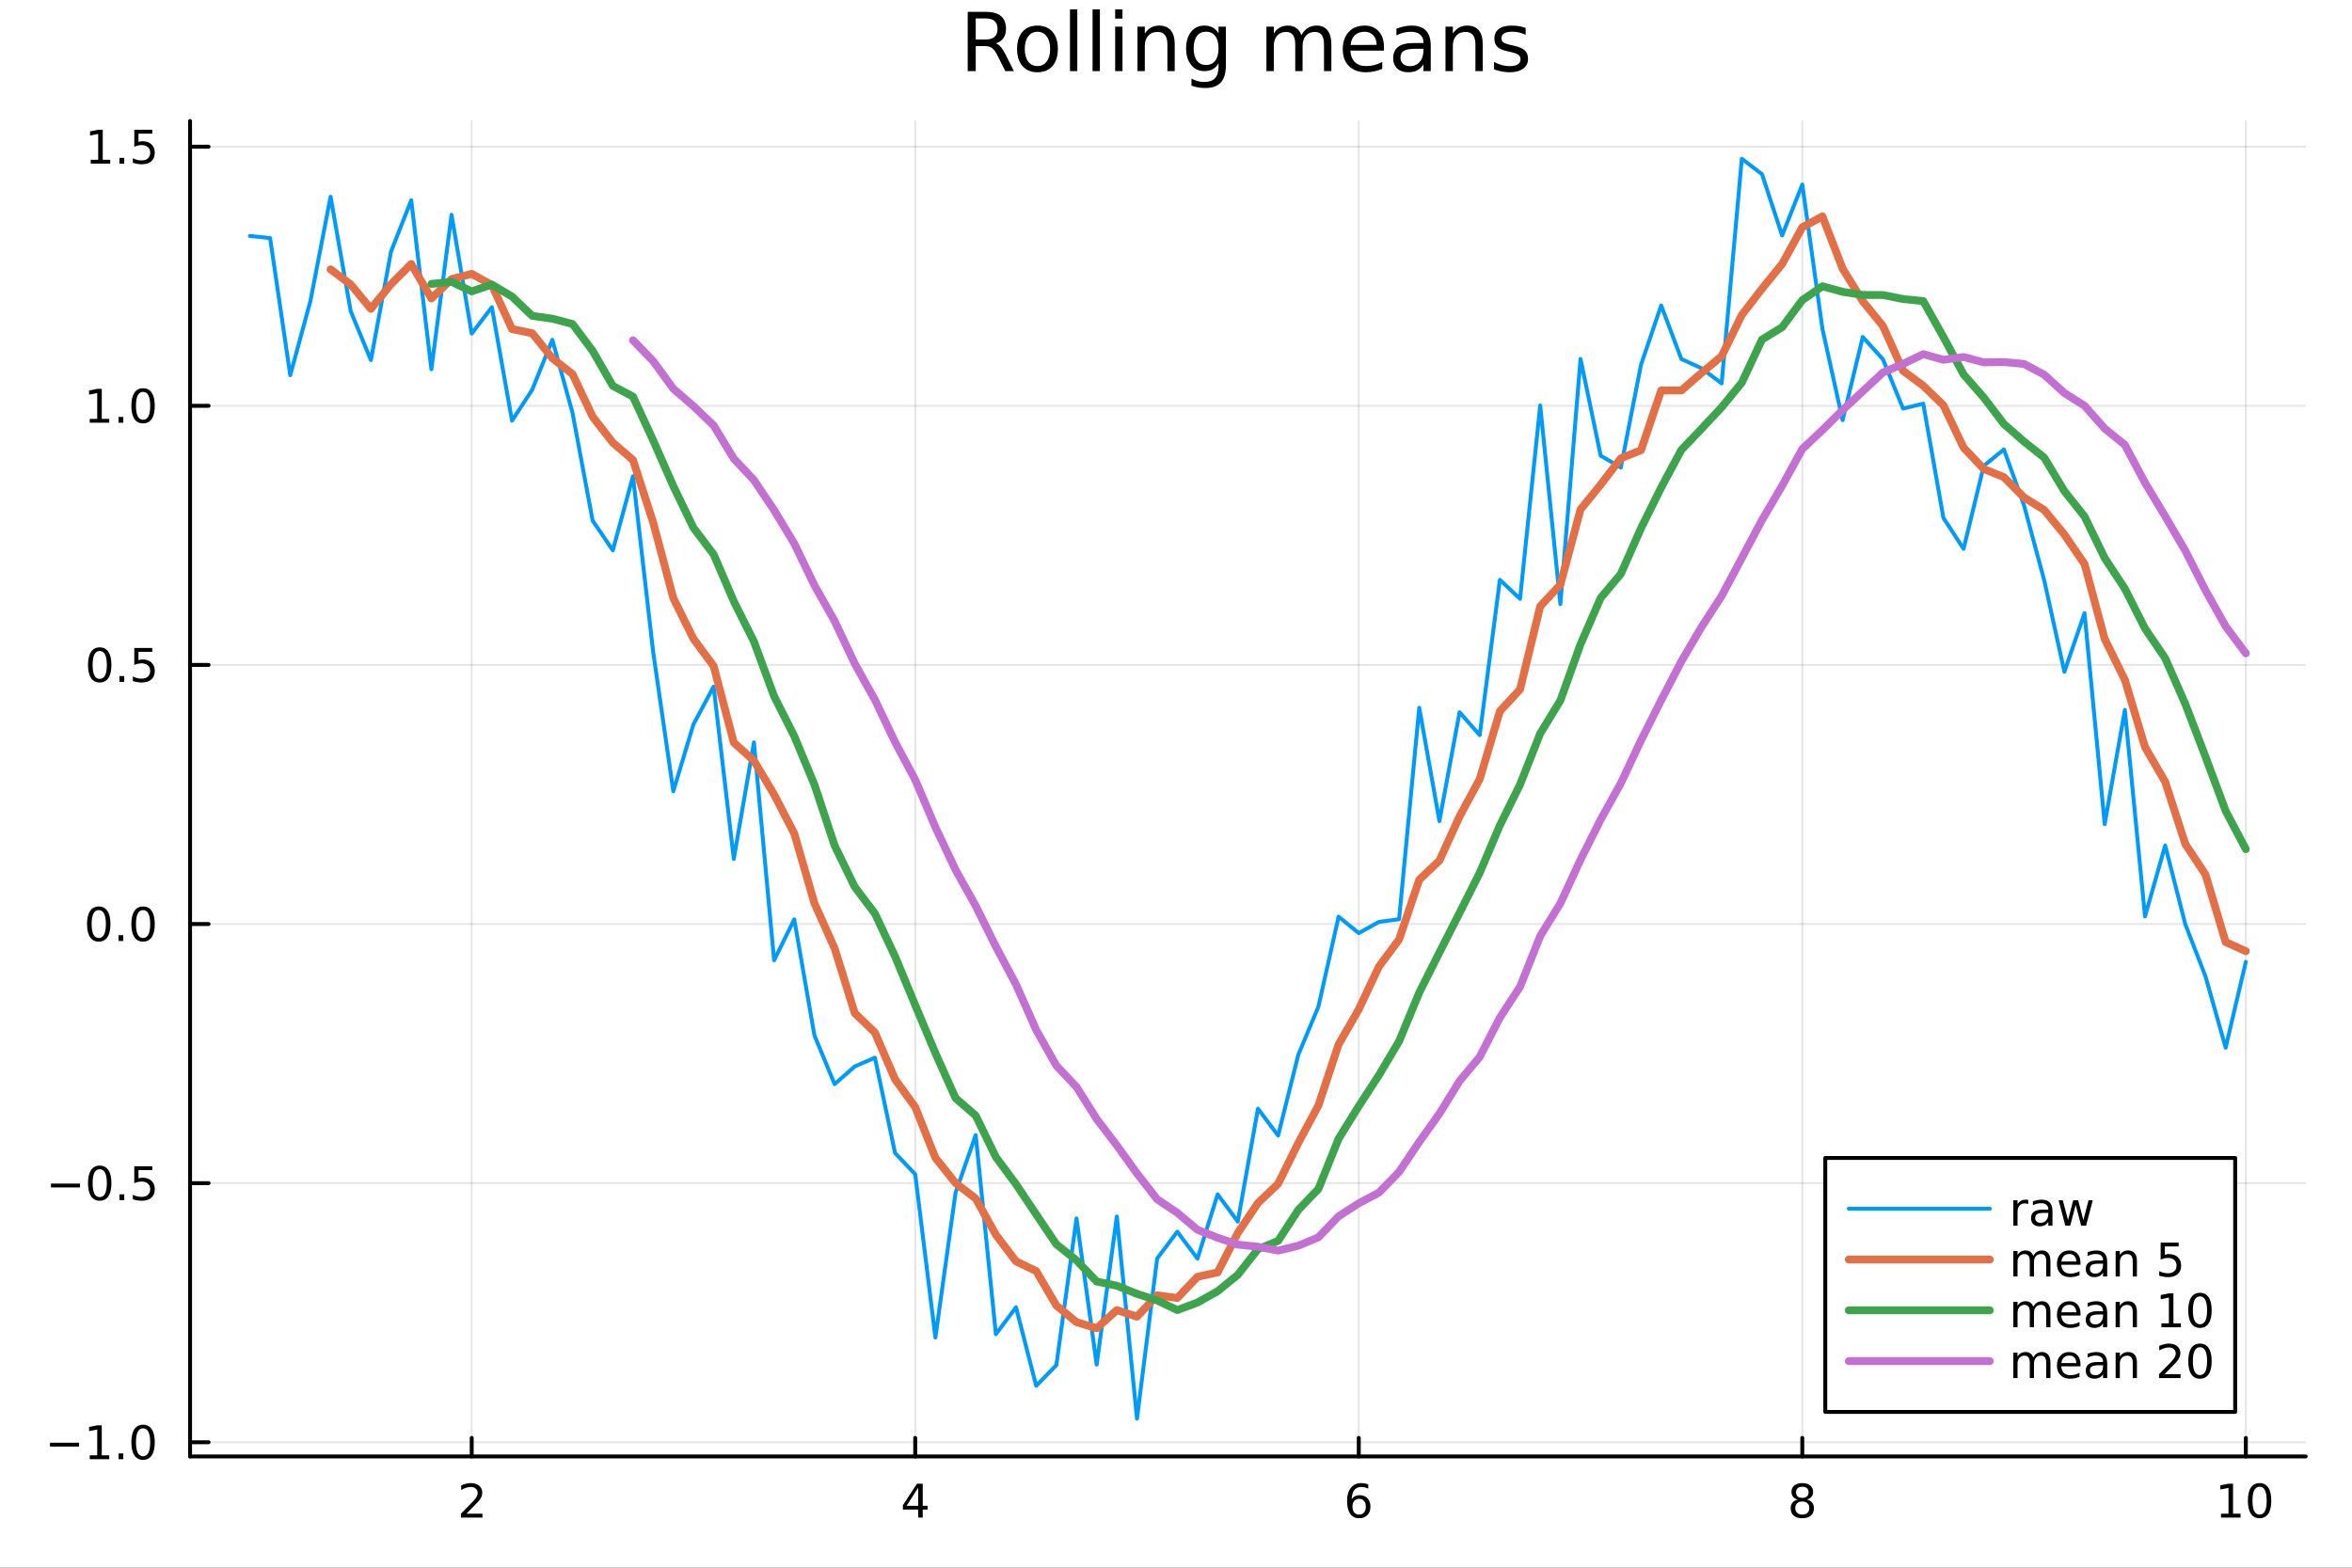 <?xml version="1.0" encoding="utf-8"?>
<svg xmlns="http://www.w3.org/2000/svg" xmlns:xlink="http://www.w3.org/1999/xlink" width="600" height="400" viewBox="0 0 2400 1600">
<rect x="0" y="0" width="2400" height="1600" fill="#333333" stroke="none"/>
<defs>
  <clipPath id="clip870">
    <rect x="0" y="0" width="2400" height="1600"/>
  </clipPath>
</defs>
<path clip-path="url(#clip870)" d="M0 1600 L2400 1600 L2400 0 L0 0  Z" fill="#ffffff" fill-rule="evenodd" fill-opacity="1"/>
<defs>
  <clipPath id="clip871">
    <rect x="480" y="0" width="1681" height="1600"/>
  </clipPath>
</defs>
<path clip-path="url(#clip870)" d="M193.936 1486.45 L2352.76 1486.45 L2352.76 123.472 L193.936 123.472  Z" fill="#ffffff" fill-rule="evenodd" fill-opacity="1"/>
<defs>
  <clipPath id="clip872">
    <rect x="193" y="123" width="2160" height="1364"/>
  </clipPath>
</defs>
<polyline clip-path="url(#clip872)" style="stroke:#000000; stroke-linecap:round; stroke-linejoin:round; stroke-width:2; stroke-opacity:0.1; fill:none" points="481.326,1486.45 481.326,123.472 "/>
<polyline clip-path="url(#clip872)" style="stroke:#000000; stroke-linecap:round; stroke-linejoin:round; stroke-width:2; stroke-opacity:0.1; fill:none" points="933.909,1486.45 933.909,123.472 "/>
<polyline clip-path="url(#clip872)" style="stroke:#000000; stroke-linecap:round; stroke-linejoin:round; stroke-width:2; stroke-opacity:0.1; fill:none" points="1386.49,1486.45 1386.49,123.472 "/>
<polyline clip-path="url(#clip872)" style="stroke:#000000; stroke-linecap:round; stroke-linejoin:round; stroke-width:2; stroke-opacity:0.1; fill:none" points="1839.07,1486.45 1839.07,123.472 "/>
<polyline clip-path="url(#clip872)" style="stroke:#000000; stroke-linecap:round; stroke-linejoin:round; stroke-width:2; stroke-opacity:0.1; fill:none" points="2291.66,1486.45 2291.66,123.472 "/>
<polyline clip-path="url(#clip870)" style="stroke:#000000; stroke-linecap:round; stroke-linejoin:round; stroke-width:4; stroke-opacity:1; fill:none" points="193.936,1486.45 2352.76,1486.45 "/>
<polyline clip-path="url(#clip870)" style="stroke:#000000; stroke-linecap:round; stroke-linejoin:round; stroke-width:4; stroke-opacity:1; fill:none" points="481.326,1486.45 481.326,1467.55 "/>
<polyline clip-path="url(#clip870)" style="stroke:#000000; stroke-linecap:round; stroke-linejoin:round; stroke-width:4; stroke-opacity:1; fill:none" points="933.909,1486.45 933.909,1467.55 "/>
<polyline clip-path="url(#clip870)" style="stroke:#000000; stroke-linecap:round; stroke-linejoin:round; stroke-width:4; stroke-opacity:1; fill:none" points="1386.49,1486.45 1386.49,1467.55 "/>
<polyline clip-path="url(#clip870)" style="stroke:#000000; stroke-linecap:round; stroke-linejoin:round; stroke-width:4; stroke-opacity:1; fill:none" points="1839.07,1486.45 1839.07,1467.55 "/>
<polyline clip-path="url(#clip870)" style="stroke:#000000; stroke-linecap:round; stroke-linejoin:round; stroke-width:4; stroke-opacity:1; fill:none" points="2291.66,1486.45 2291.66,1467.55 "/>
<path clip-path="url(#clip870)" d="M475.979 1544.91 L492.298 1544.91 L492.298 1548.85 L470.354 1548.85 L470.354 1544.91 Q473.016 1542.16 477.599 1537.53 Q482.206 1532.88 483.386 1531.53 Q485.632 1529.01 486.511 1527.27 Q487.414 1525.51 487.414 1523.82 Q487.414 1521.07 485.47 1519.33 Q483.548 1517.6 480.446 1517.6 Q478.247 1517.6 475.794 1518.36 Q473.363 1519.13 470.585 1520.68 L470.585 1515.95 Q473.409 1514.82 475.863 1514.24 Q478.317 1513.66 480.354 1513.66 Q485.724 1513.66 488.919 1516.35 Q492.113 1519.03 492.113 1523.52 Q492.113 1525.65 491.303 1527.57 Q490.516 1529.47 488.409 1532.07 Q487.831 1532.74 484.729 1535.95 Q481.627 1539.15 475.979 1544.91 Z" fill="#000000" fill-rule="evenodd" fill-opacity="1" /><path clip-path="url(#clip870)" d="M936.918 1518.36 L925.113 1536.81 L936.918 1536.81 L936.918 1518.36 M935.691 1514.29 L941.571 1514.29 L941.571 1536.81 L946.501 1536.81 L946.501 1540.7 L941.571 1540.7 L941.571 1548.85 L936.918 1548.85 L936.918 1540.7 L921.316 1540.7 L921.316 1536.19 L935.691 1514.29 Z" fill="#000000" fill-rule="evenodd" fill-opacity="1" /><path clip-path="url(#clip870)" d="M1386.9 1529.7 Q1383.75 1529.7 1381.9 1531.86 Q1380.07 1534.01 1380.07 1537.76 Q1380.07 1541.49 1381.9 1543.66 Q1383.75 1545.82 1386.9 1545.82 Q1390.04 1545.82 1391.87 1543.66 Q1393.73 1541.49 1393.73 1537.76 Q1393.73 1534.01 1391.87 1531.86 Q1390.04 1529.7 1386.9 1529.7 M1396.18 1515.05 L1396.18 1519.31 Q1394.42 1518.48 1392.61 1518.04 Q1390.83 1517.6 1389.07 1517.6 Q1384.44 1517.6 1381.99 1520.72 Q1379.56 1523.85 1379.21 1530.17 Q1380.58 1528.15 1382.64 1527.09 Q1384.7 1526 1387.17 1526 Q1392.38 1526 1395.39 1529.17 Q1398.42 1532.32 1398.42 1537.76 Q1398.42 1543.08 1395.28 1546.3 Q1392.13 1549.52 1386.9 1549.52 Q1380.9 1549.52 1377.73 1544.94 Q1374.56 1540.33 1374.56 1531.6 Q1374.56 1523.41 1378.45 1518.55 Q1382.34 1513.66 1388.89 1513.66 Q1390.65 1513.66 1392.43 1514.01 Q1394.23 1514.36 1396.18 1515.05 Z" fill="#000000" fill-rule="evenodd" fill-opacity="1" /><path clip-path="url(#clip870)" d="M1839.07 1532.44 Q1835.74 1532.44 1833.82 1534.22 Q1831.92 1536 1831.92 1539.13 Q1831.92 1542.25 1833.82 1544.03 Q1835.74 1545.82 1839.07 1545.82 Q1842.41 1545.82 1844.33 1544.03 Q1846.25 1542.23 1846.25 1539.13 Q1846.25 1536 1844.33 1534.22 Q1842.43 1532.44 1839.07 1532.44 M1834.4 1530.45 Q1831.39 1529.7 1829.7 1527.64 Q1828.03 1525.58 1828.03 1522.62 Q1828.03 1518.48 1830.97 1516.07 Q1833.94 1513.66 1839.07 1513.66 Q1844.24 1513.66 1847.18 1516.07 Q1850.12 1518.48 1850.12 1522.62 Q1850.12 1525.58 1848.43 1527.64 Q1846.76 1529.7 1843.77 1530.45 Q1847.15 1531.23 1849.03 1533.52 Q1850.93 1535.82 1850.93 1539.13 Q1850.93 1544.15 1847.85 1546.83 Q1844.79 1549.52 1839.07 1549.52 Q1833.36 1549.52 1830.28 1546.83 Q1827.22 1544.15 1827.22 1539.13 Q1827.22 1535.82 1829.12 1533.52 Q1831.02 1531.23 1834.4 1530.45 M1832.69 1523.06 Q1832.69 1525.75 1834.35 1527.25 Q1836.04 1528.76 1839.07 1528.76 Q1842.08 1528.76 1843.77 1527.25 Q1845.49 1525.75 1845.49 1523.06 Q1845.49 1520.38 1843.77 1518.87 Q1842.08 1517.37 1839.07 1517.37 Q1836.04 1517.37 1834.35 1518.87 Q1832.69 1520.38 1832.69 1523.06 Z" fill="#000000" fill-rule="evenodd" fill-opacity="1" /><path clip-path="url(#clip870)" d="M2266.34 1544.91 L2273.98 1544.91 L2273.98 1518.55 L2265.67 1520.21 L2265.67 1515.95 L2273.94 1514.29 L2278.61 1514.29 L2278.61 1544.91 L2286.25 1544.91 L2286.25 1548.85 L2266.34 1548.85 L2266.34 1544.91 Z" fill="#000000" fill-rule="evenodd" fill-opacity="1" /><path clip-path="url(#clip870)" d="M2305.7 1517.37 Q2302.09 1517.37 2300.26 1520.93 Q2298.45 1524.47 2298.45 1531.6 Q2298.45 1538.71 2300.26 1542.27 Q2302.09 1545.82 2305.7 1545.82 Q2309.33 1545.82 2311.14 1542.27 Q2312.96 1538.71 2312.96 1531.6 Q2312.96 1524.47 2311.14 1520.93 Q2309.33 1517.37 2305.7 1517.37 M2305.7 1513.66 Q2311.51 1513.66 2314.56 1518.27 Q2317.64 1522.85 2317.64 1531.6 Q2317.64 1540.33 2314.56 1544.94 Q2311.51 1549.52 2305.7 1549.52 Q2299.89 1549.52 2296.81 1544.94 Q2293.75 1540.33 2293.75 1531.6 Q2293.75 1522.85 2296.81 1518.27 Q2299.89 1513.66 2305.7 1513.66 Z" fill="#000000" fill-rule="evenodd" fill-opacity="1" /><polyline clip-path="url(#clip872)" style="stroke:#000000; stroke-linecap:round; stroke-linejoin:round; stroke-width:2; stroke-opacity:0.1; fill:none" points="193.936,1471.99 2352.76,1471.99 "/>
<polyline clip-path="url(#clip872)" style="stroke:#000000; stroke-linecap:round; stroke-linejoin:round; stroke-width:2; stroke-opacity:0.1; fill:none" points="193.936,1207.54 2352.76,1207.54 "/>
<polyline clip-path="url(#clip872)" style="stroke:#000000; stroke-linecap:round; stroke-linejoin:round; stroke-width:2; stroke-opacity:0.1; fill:none" points="193.936,943.081 2352.76,943.081 "/>
<polyline clip-path="url(#clip872)" style="stroke:#000000; stroke-linecap:round; stroke-linejoin:round; stroke-width:2; stroke-opacity:0.1; fill:none" points="193.936,678.624 2352.76,678.624 "/>
<polyline clip-path="url(#clip872)" style="stroke:#000000; stroke-linecap:round; stroke-linejoin:round; stroke-width:2; stroke-opacity:0.1; fill:none" points="193.936,414.167 2352.76,414.167 "/>
<polyline clip-path="url(#clip872)" style="stroke:#000000; stroke-linecap:round; stroke-linejoin:round; stroke-width:2; stroke-opacity:0.1; fill:none" points="193.936,149.71 2352.76,149.71 "/>
<polyline clip-path="url(#clip870)" style="stroke:#000000; stroke-linecap:round; stroke-linejoin:round; stroke-width:4; stroke-opacity:1; fill:none" points="193.936,1486.45 193.936,123.472 "/>
<polyline clip-path="url(#clip870)" style="stroke:#000000; stroke-linecap:round; stroke-linejoin:round; stroke-width:4; stroke-opacity:1; fill:none" points="193.936,1471.99 212.834,1471.99 "/>
<polyline clip-path="url(#clip870)" style="stroke:#000000; stroke-linecap:round; stroke-linejoin:round; stroke-width:4; stroke-opacity:1; fill:none" points="193.936,1207.54 212.834,1207.54 "/>
<polyline clip-path="url(#clip870)" style="stroke:#000000; stroke-linecap:round; stroke-linejoin:round; stroke-width:4; stroke-opacity:1; fill:none" points="193.936,943.081 212.834,943.081 "/>
<polyline clip-path="url(#clip870)" style="stroke:#000000; stroke-linecap:round; stroke-linejoin:round; stroke-width:4; stroke-opacity:1; fill:none" points="193.936,678.624 212.834,678.624 "/>
<polyline clip-path="url(#clip870)" style="stroke:#000000; stroke-linecap:round; stroke-linejoin:round; stroke-width:4; stroke-opacity:1; fill:none" points="193.936,414.167 212.834,414.167 "/>
<polyline clip-path="url(#clip870)" style="stroke:#000000; stroke-linecap:round; stroke-linejoin:round; stroke-width:4; stroke-opacity:1; fill:none" points="193.936,149.71 212.834,149.71 "/>
<path clip-path="url(#clip870)" d="M50.992 1472.45 L80.668 1472.45 L80.668 1476.38 L50.992 1476.38 L50.992 1472.45 Z" fill="#000000" fill-rule="evenodd" fill-opacity="1" /><path clip-path="url(#clip870)" d="M91.571 1485.34 L99.21 1485.34 L99.21 1458.97 L90.899 1460.64 L90.899 1456.38 L99.163 1454.71 L103.839 1454.71 L103.839 1485.34 L111.478 1485.34 L111.478 1489.27 L91.571 1489.27 L91.571 1485.34 Z" fill="#000000" fill-rule="evenodd" fill-opacity="1" /><path clip-path="url(#clip870)" d="M120.922 1483.39 L125.807 1483.39 L125.807 1489.27 L120.922 1489.27 L120.922 1483.39 Z" fill="#000000" fill-rule="evenodd" fill-opacity="1" /><path clip-path="url(#clip870)" d="M145.992 1457.79 Q142.381 1457.79 140.552 1461.36 Q138.746 1464.9 138.746 1472.03 Q138.746 1479.14 140.552 1482.7 Q142.381 1486.24 145.992 1486.24 Q149.626 1486.24 151.431 1482.7 Q153.26 1479.14 153.26 1472.03 Q153.26 1464.9 151.431 1461.36 Q149.626 1457.79 145.992 1457.79 M145.992 1454.09 Q151.802 1454.09 154.857 1458.7 Q157.936 1463.28 157.936 1472.03 Q157.936 1480.76 154.857 1485.36 Q151.802 1489.95 145.992 1489.95 Q140.181 1489.95 137.103 1485.36 Q134.047 1480.76 134.047 1472.03 Q134.047 1463.28 137.103 1458.7 Q140.181 1454.09 145.992 1454.09 Z" fill="#000000" fill-rule="evenodd" fill-opacity="1" /><path clip-path="url(#clip870)" d="M51.987 1207.99 L81.663 1207.99 L81.663 1211.92 L51.987 1211.92 L51.987 1207.99 Z" fill="#000000" fill-rule="evenodd" fill-opacity="1" /><path clip-path="url(#clip870)" d="M101.756 1193.34 Q98.145 1193.34 96.316 1196.9 Q94.51 1200.44 94.51 1207.57 Q94.51 1214.68 96.316 1218.24 Q98.145 1221.79 101.756 1221.79 Q105.39 1221.79 107.196 1218.24 Q109.024 1214.68 109.024 1207.57 Q109.024 1200.44 107.196 1196.9 Q105.39 1193.34 101.756 1193.34 M101.756 1189.63 Q107.566 1189.63 110.621 1194.24 Q113.7 1198.82 113.7 1207.57 Q113.7 1216.3 110.621 1220.91 Q107.566 1225.49 101.756 1225.49 Q95.946 1225.49 92.867 1220.91 Q89.811 1216.3 89.811 1207.57 Q89.811 1198.82 92.867 1194.24 Q95.946 1189.63 101.756 1189.63 Z" fill="#000000" fill-rule="evenodd" fill-opacity="1" /><path clip-path="url(#clip870)" d="M121.918 1218.94 L126.802 1218.94 L126.802 1224.82 L121.918 1224.82 L121.918 1218.94 Z" fill="#000000" fill-rule="evenodd" fill-opacity="1" /><path clip-path="url(#clip870)" d="M137.033 1190.26 L155.39 1190.26 L155.39 1194.19 L141.316 1194.19 L141.316 1202.66 Q142.334 1202.32 143.353 1202.16 Q144.371 1201.97 145.39 1201.97 Q151.177 1201.97 154.556 1205.14 Q157.936 1208.31 157.936 1213.73 Q157.936 1219.31 154.464 1222.41 Q150.992 1225.49 144.672 1225.49 Q142.496 1225.49 140.228 1225.12 Q137.982 1224.75 135.575 1224.01 L135.575 1219.31 Q137.658 1220.44 139.881 1221 Q142.103 1221.55 144.58 1221.55 Q148.584 1221.55 150.922 1219.45 Q153.26 1217.34 153.26 1213.73 Q153.26 1210.12 150.922 1208.01 Q148.584 1205.91 144.58 1205.91 Q142.705 1205.91 140.83 1206.32 Q138.978 1206.74 137.033 1207.62 L137.033 1190.26 Z" fill="#000000" fill-rule="evenodd" fill-opacity="1" /><path clip-path="url(#clip870)" d="M100.76 928.879 Q97.149 928.879 95.321 932.444 Q93.515 935.986 93.515 943.115 Q93.515 950.222 95.321 953.787 Q97.149 957.328 100.76 957.328 Q104.395 957.328 106.2 953.787 Q108.029 950.222 108.029 943.115 Q108.029 935.986 106.2 932.444 Q104.395 928.879 100.76 928.879 M100.76 925.176 Q106.571 925.176 109.626 929.782 Q112.705 934.365 112.705 943.115 Q112.705 951.842 109.626 956.449 Q106.571 961.032 100.76 961.032 Q94.95 961.032 91.871 956.449 Q88.816 951.842 88.816 943.115 Q88.816 934.365 91.871 929.782 Q94.95 925.176 100.76 925.176 Z" fill="#000000" fill-rule="evenodd" fill-opacity="1" /><path clip-path="url(#clip870)" d="M120.922 954.481 L125.807 954.481 L125.807 960.361 L120.922 960.361 L120.922 954.481 Z" fill="#000000" fill-rule="evenodd" fill-opacity="1" /><path clip-path="url(#clip870)" d="M145.992 928.879 Q142.381 928.879 140.552 932.444 Q138.746 935.986 138.746 943.115 Q138.746 950.222 140.552 953.787 Q142.381 957.328 145.992 957.328 Q149.626 957.328 151.431 953.787 Q153.26 950.222 153.26 943.115 Q153.26 935.986 151.431 932.444 Q149.626 928.879 145.992 928.879 M145.992 925.176 Q151.802 925.176 154.857 929.782 Q157.936 934.365 157.936 943.115 Q157.936 951.842 154.857 956.449 Q151.802 961.032 145.992 961.032 Q140.181 961.032 137.103 956.449 Q134.047 951.842 134.047 943.115 Q134.047 934.365 137.103 929.782 Q140.181 925.176 145.992 925.176 Z" fill="#000000" fill-rule="evenodd" fill-opacity="1" /><path clip-path="url(#clip870)" d="M101.756 664.422 Q98.145 664.422 96.316 667.987 Q94.51 671.529 94.51 678.658 Q94.51 685.765 96.316 689.33 Q98.145 692.871 101.756 692.871 Q105.39 692.871 107.196 689.33 Q109.024 685.765 109.024 678.658 Q109.024 671.529 107.196 667.987 Q105.39 664.422 101.756 664.422 M101.756 660.719 Q107.566 660.719 110.621 665.325 Q113.7 669.908 113.7 678.658 Q113.7 687.385 110.621 691.992 Q107.566 696.575 101.756 696.575 Q95.946 696.575 92.867 691.992 Q89.811 687.385 89.811 678.658 Q89.811 669.908 92.867 665.325 Q95.946 660.719 101.756 660.719 Z" fill="#000000" fill-rule="evenodd" fill-opacity="1" /><path clip-path="url(#clip870)" d="M121.918 690.024 L126.802 690.024 L126.802 695.904 L121.918 695.904 L121.918 690.024 Z" fill="#000000" fill-rule="evenodd" fill-opacity="1" /><path clip-path="url(#clip870)" d="M137.033 661.344 L155.39 661.344 L155.39 665.279 L141.316 665.279 L141.316 673.751 Q142.334 673.404 143.353 673.242 Q144.371 673.057 145.39 673.057 Q151.177 673.057 154.556 676.228 Q157.936 679.399 157.936 684.816 Q157.936 690.394 154.464 693.496 Q150.992 696.575 144.672 696.575 Q142.496 696.575 140.228 696.205 Q137.982 695.834 135.575 695.093 L135.575 690.394 Q137.658 691.529 139.881 692.084 Q142.103 692.64 144.58 692.64 Q148.584 692.64 150.922 690.533 Q153.26 688.427 153.26 684.816 Q153.26 681.205 150.922 679.098 Q148.584 676.992 144.58 676.992 Q142.705 676.992 140.83 677.408 Q138.978 677.825 137.033 678.705 L137.033 661.344 Z" fill="#000000" fill-rule="evenodd" fill-opacity="1" /><path clip-path="url(#clip870)" d="M91.571 427.512 L99.21 427.512 L99.21 401.146 L90.899 402.813 L90.899 398.553 L99.163 396.887 L103.839 396.887 L103.839 427.512 L111.478 427.512 L111.478 431.447 L91.571 431.447 L91.571 427.512 Z" fill="#000000" fill-rule="evenodd" fill-opacity="1" /><path clip-path="url(#clip870)" d="M120.922 425.567 L125.807 425.567 L125.807 431.447 L120.922 431.447 L120.922 425.567 Z" fill="#000000" fill-rule="evenodd" fill-opacity="1" /><path clip-path="url(#clip870)" d="M145.992 399.965 Q142.381 399.965 140.552 403.53 Q138.746 407.072 138.746 414.201 Q138.746 421.308 140.552 424.873 Q142.381 428.414 145.992 428.414 Q149.626 428.414 151.431 424.873 Q153.26 421.308 153.26 414.201 Q153.26 407.072 151.431 403.53 Q149.626 399.965 145.992 399.965 M145.992 396.262 Q151.802 396.262 154.857 400.868 Q157.936 405.452 157.936 414.201 Q157.936 422.928 154.857 427.535 Q151.802 432.118 145.992 432.118 Q140.181 432.118 137.103 427.535 Q134.047 422.928 134.047 414.201 Q134.047 405.452 137.103 400.868 Q140.181 396.262 145.992 396.262 Z" fill="#000000" fill-rule="evenodd" fill-opacity="1" /><path clip-path="url(#clip870)" d="M92.566 163.055 L100.205 163.055 L100.205 136.689 L91.895 138.356 L91.895 134.097 L100.159 132.43 L104.834 132.43 L104.834 163.055 L112.473 163.055 L112.473 166.99 L92.566 166.99 L92.566 163.055 Z" fill="#000000" fill-rule="evenodd" fill-opacity="1" /><path clip-path="url(#clip870)" d="M121.918 161.11 L126.802 161.11 L126.802 166.99 L121.918 166.99 L121.918 161.11 Z" fill="#000000" fill-rule="evenodd" fill-opacity="1" /><path clip-path="url(#clip870)" d="M137.033 132.43 L155.39 132.43 L155.39 136.365 L141.316 136.365 L141.316 144.837 Q142.334 144.49 143.353 144.328 Q144.371 144.143 145.39 144.143 Q151.177 144.143 154.556 147.314 Q157.936 150.485 157.936 155.902 Q157.936 161.481 154.464 164.582 Q150.992 167.661 144.672 167.661 Q142.496 167.661 140.228 167.291 Q137.982 166.92 135.575 166.18 L135.575 161.481 Q137.658 162.615 139.881 163.17 Q142.103 163.726 144.58 163.726 Q148.584 163.726 150.922 161.62 Q153.26 159.513 153.26 155.902 Q153.26 152.291 150.922 150.184 Q148.584 148.078 144.58 148.078 Q142.705 148.078 140.83 148.495 Q138.978 148.911 137.033 149.791 L137.033 132.43 Z" fill="#000000" fill-rule="evenodd" fill-opacity="1" /><path clip-path="url(#clip870)" d="M1016.15 44.22 Q1018.79 45.111 1021.26 48.028 Q1023.77 50.944 1026.28 56.048 L1034.59 72.576 L1025.8 72.576 L1018.06 57.061 Q1015.06 50.985 1012.22 49 Q1009.43 47.015 1004.57 47.015 L995.656 47.015 L995.656 72.576 L987.474 72.576 L987.474 12.096 L1005.95 12.096 Q1016.32 12.096 1021.42 16.43 Q1026.52 20.765 1026.52 29.515 Q1026.52 35.227 1023.85 38.994 Q1021.22 42.761 1016.15 44.22 M995.656 18.82 L995.656 40.29 L1005.95 40.29 Q1011.86 40.29 1014.86 37.576 Q1017.9 34.822 1017.9 29.515 Q1017.9 24.208 1014.86 21.535 Q1011.86 18.82 1005.95 18.82 L995.656 18.82 Z" fill="#000000" fill-rule="evenodd" fill-opacity="1" /><path clip-path="url(#clip870)" d="M1058.65 32.431 Q1052.65 32.431 1049.17 37.131 Q1045.69 41.789 1045.69 49.931 Q1045.69 58.074 1049.13 62.773 Q1052.61 67.431 1058.65 67.431 Q1064.6 67.431 1068.09 62.732 Q1071.57 58.033 1071.57 49.931 Q1071.57 41.87 1068.09 37.171 Q1064.6 32.431 1058.65 32.431 M1058.65 26.112 Q1068.37 26.112 1073.92 32.431 Q1079.47 38.751 1079.47 49.931 Q1079.47 61.071 1073.92 67.431 Q1068.37 73.751 1058.65 73.751 Q1048.89 73.751 1043.34 67.431 Q1037.83 61.071 1037.83 49.931 Q1037.83 38.751 1043.34 32.431 Q1048.89 26.112 1058.65 26.112 Z" fill="#000000" fill-rule="evenodd" fill-opacity="1" /><path clip-path="url(#clip870)" d="M1091.82 9.544 L1099.28 9.544 L1099.28 72.576 L1091.82 72.576 L1091.82 9.544 Z" fill="#000000" fill-rule="evenodd" fill-opacity="1" /><path clip-path="url(#clip870)" d="M1114.87 9.544 L1122.33 9.544 L1122.33 72.576 L1114.87 72.576 L1114.87 9.544 Z" fill="#000000" fill-rule="evenodd" fill-opacity="1" /><path clip-path="url(#clip870)" d="M1137.92 27.206 L1145.38 27.206 L1145.38 72.576 L1137.92 72.576 L1137.92 27.206 M1137.92 9.544 L1145.38 9.544 L1145.38 18.983 L1137.92 18.983 L1137.92 9.544 Z" fill="#000000" fill-rule="evenodd" fill-opacity="1" /><path clip-path="url(#clip870)" d="M1198.69 45.192 L1198.69 72.576 L1191.23 72.576 L1191.23 45.435 Q1191.23 38.994 1188.72 35.794 Q1186.21 32.594 1181.19 32.594 Q1175.15 32.594 1171.67 36.442 Q1168.18 40.29 1168.18 46.934 L1168.18 72.576 L1160.69 72.576 L1160.69 27.206 L1168.18 27.206 L1168.18 34.254 Q1170.86 30.163 1174.46 28.138 Q1178.11 26.112 1182.85 26.112 Q1190.67 26.112 1194.68 30.973 Q1198.69 35.794 1198.69 45.192 Z" fill="#000000" fill-rule="evenodd" fill-opacity="1" /><path clip-path="url(#clip870)" d="M1243.41 49.364 Q1243.41 41.263 1240.05 36.806 Q1236.73 32.35 1230.69 32.35 Q1224.69 32.35 1221.33 36.806 Q1218.01 41.263 1218.01 49.364 Q1218.01 57.426 1221.33 61.882 Q1224.69 66.338 1230.69 66.338 Q1236.73 66.338 1240.05 61.882 Q1243.41 57.426 1243.41 49.364 M1250.86 66.945 Q1250.86 78.531 1245.72 84.162 Q1240.57 89.833 1229.96 89.833 Q1226.03 89.833 1222.55 89.225 Q1219.06 88.658 1215.78 87.443 L1215.78 80.192 Q1219.06 81.974 1222.26 82.825 Q1225.46 83.675 1228.79 83.675 Q1236.12 83.675 1239.76 79.827 Q1243.41 76.019 1243.41 68.282 L1243.41 64.596 Q1241.1 68.606 1237.5 70.591 Q1233.89 72.576 1228.87 72.576 Q1220.52 72.576 1215.42 66.216 Q1210.31 59.856 1210.31 49.364 Q1210.31 38.832 1215.42 32.472 Q1220.52 26.112 1228.87 26.112 Q1233.89 26.112 1237.5 28.097 Q1241.1 30.082 1243.41 34.092 L1243.41 27.206 L1250.86 27.206 L1250.86 66.945 Z" fill="#000000" fill-rule="evenodd" fill-opacity="1" /><path clip-path="url(#clip870)" d="M1327.91 35.915 Q1330.71 30.892 1334.6 28.502 Q1338.48 26.112 1343.75 26.112 Q1350.84 26.112 1354.69 31.095 Q1358.54 36.037 1358.54 45.192 L1358.54 72.576 L1351.04 72.576 L1351.04 45.435 Q1351.04 38.913 1348.73 35.753 Q1346.42 32.594 1341.68 32.594 Q1335.89 32.594 1332.53 36.442 Q1329.17 40.29 1329.17 46.934 L1329.17 72.576 L1321.67 72.576 L1321.67 45.435 Q1321.67 38.873 1319.36 35.753 Q1317.06 32.594 1312.23 32.594 Q1306.52 32.594 1303.16 36.482 Q1299.8 40.331 1299.8 46.934 L1299.8 72.576 L1292.3 72.576 L1292.3 27.206 L1299.8 27.206 L1299.8 34.254 Q1302.35 30.082 1305.92 28.097 Q1309.48 26.112 1314.38 26.112 Q1319.32 26.112 1322.77 28.624 Q1326.25 31.135 1327.91 35.915 Z" fill="#000000" fill-rule="evenodd" fill-opacity="1" /><path clip-path="url(#clip870)" d="M1412.21 48.028 L1412.21 51.673 L1377.94 51.673 Q1378.43 59.37 1382.56 63.421 Q1386.73 67.431 1394.14 67.431 Q1398.44 67.431 1402.45 66.378 Q1406.5 65.325 1410.47 63.218 L1410.47 70.267 Q1406.46 71.968 1402.25 72.86 Q1398.03 73.751 1393.7 73.751 Q1382.84 73.751 1376.48 67.431 Q1370.16 61.112 1370.16 50.337 Q1370.16 39.197 1376.16 32.675 Q1382.19 26.112 1392.4 26.112 Q1401.56 26.112 1406.86 32.026 Q1412.21 37.9 1412.21 48.028 M1404.76 45.84 Q1404.68 39.723 1401.31 36.077 Q1397.99 32.431 1392.48 32.431 Q1386.24 32.431 1382.48 35.956 Q1378.75 39.48 1378.18 45.88 L1404.76 45.84 Z" fill="#000000" fill-rule="evenodd" fill-opacity="1" /><path clip-path="url(#clip870)" d="M1445.06 49.769 Q1436.03 49.769 1432.55 51.835 Q1429.06 53.901 1429.06 58.884 Q1429.06 62.854 1431.66 65.203 Q1434.29 67.512 1438.78 67.512 Q1444.98 67.512 1448.71 63.137 Q1452.48 58.722 1452.48 51.43 L1452.48 49.769 L1445.06 49.769 M1459.93 46.691 L1459.93 72.576 L1452.48 72.576 L1452.48 65.689 Q1449.92 69.821 1446.12 71.806 Q1442.31 73.751 1436.8 73.751 Q1429.83 73.751 1425.7 69.862 Q1421.61 65.933 1421.61 59.37 Q1421.61 51.714 1426.71 47.825 Q1431.86 43.936 1442.03 43.936 L1452.48 43.936 L1452.48 43.207 Q1452.48 38.062 1449.07 35.267 Q1445.71 32.431 1439.6 32.431 Q1435.71 32.431 1432.02 33.363 Q1428.33 34.295 1424.93 36.158 L1424.93 29.272 Q1429.02 27.692 1432.87 26.922 Q1436.72 26.112 1440.36 26.112 Q1450.21 26.112 1455.07 31.216 Q1459.93 36.32 1459.93 46.691 Z" fill="#000000" fill-rule="evenodd" fill-opacity="1" /><path clip-path="url(#clip870)" d="M1513 45.192 L1513 72.576 L1505.54 72.576 L1505.54 45.435 Q1505.54 38.994 1503.03 35.794 Q1500.52 32.594 1495.5 32.594 Q1489.46 32.594 1485.98 36.442 Q1482.49 40.29 1482.49 46.934 L1482.49 72.576 L1475 72.576 L1475 27.206 L1482.49 27.206 L1482.49 34.254 Q1485.17 30.163 1488.77 28.138 Q1492.42 26.112 1497.16 26.112 Q1504.98 26.112 1508.99 30.973 Q1513 35.794 1513 45.192 Z" fill="#000000" fill-rule="evenodd" fill-opacity="1" /><path clip-path="url(#clip870)" d="M1556.79 28.543 L1556.79 35.591 Q1553.63 33.971 1550.23 33.161 Q1546.82 32.35 1543.18 32.35 Q1537.63 32.35 1534.83 34.052 Q1532.08 35.753 1532.08 39.156 Q1532.08 41.749 1534.06 43.248 Q1536.05 44.706 1542.04 46.043 L1544.59 46.61 Q1552.53 48.311 1555.86 51.43 Q1559.22 54.509 1559.22 60.059 Q1559.22 66.378 1554.2 70.064 Q1549.21 73.751 1540.46 73.751 Q1536.82 73.751 1532.85 73.022 Q1528.92 72.333 1524.54 70.915 L1524.54 63.218 Q1528.67 65.365 1532.68 66.459 Q1536.7 67.512 1540.62 67.512 Q1545.89 67.512 1548.73 65.73 Q1551.56 63.907 1551.56 60.626 Q1551.56 57.588 1549.5 55.967 Q1547.47 54.347 1540.54 52.848 L1537.95 52.24 Q1531.02 50.782 1527.95 47.785 Q1524.87 44.746 1524.87 39.48 Q1524.87 33.08 1529.4 29.596 Q1533.94 26.112 1542.29 26.112 Q1546.42 26.112 1550.06 26.72 Q1553.71 27.327 1556.79 28.543 Z" fill="#000000" fill-rule="evenodd" fill-opacity="1" /><polyline clip-path="url(#clip872)" style="stroke:#009af9; stroke-linecap:round; stroke-linejoin:round; stroke-width:4; stroke-opacity:1; fill:none" points="255.035,240.806 275.607,242.98 296.179,382.969 316.751,307.21 337.322,200.745 357.894,317.733 378.466,367.518 399.038,256.682 419.61,204.352 440.182,376.812 460.754,219.189 481.326,340.465 501.898,313.539 522.47,429.352 543.042,397.843 563.614,346.831 584.186,421.309 604.758,531.381 625.33,561.672 645.902,486.042 666.474,665.271 687.046,807.62 707.617,739.221 728.189,700.798 748.761,876.605 769.333,757.7 789.905,980.045 810.477,938.302 831.049,1056.68 851.621,1106.49 872.193,1088.43 892.765,1079.49 913.337,1176.8 933.909,1198.47 954.481,1365.17 975.053,1217.32 995.625,1158.45 1016.2,1361.67 1036.77,1334.26 1057.34,1414.38 1077.91,1393.31 1098.48,1243.5 1119.06,1392.74 1139.63,1241.58 1160.2,1447.87 1180.77,1284.44 1201.34,1257.08 1221.92,1284.59 1242.49,1218.99 1263.06,1246.76 1283.63,1131.54 1304.2,1158.96 1324.78,1076.57 1345.35,1027.28 1365.92,935.549 1386.49,952.336 1407.06,940.923 1427.64,938.157 1448.21,722.354 1468.78,838.01 1489.35,726.927 1509.92,750.274 1530.5,591.79 1551.07,611.184 1571.64,413.804 1592.21,616.556 1612.78,366.316 1633.35,465.098 1653.93,477.138 1674.5,372.295 1695.07,311.717 1715.64,366.372 1736.21,375.841 1756.79,391.313 1777.36,162.047 1797.93,177.735 1818.5,240.344 1839.07,188.279 1859.65,335.806 1880.22,428.826 1900.79,343.94 1921.36,366.685 1941.93,417.006 1962.51,411.983 1983.08,528.616 2003.65,560.125 2024.22,475.457 2044.79,458.708 2065.37,515.82 2085.94,592.31 2106.51,685.606 2127.08,625.772 2147.65,841.075 2168.23,724.612 2188.8,935.322 2209.37,862.919 2229.94,943.443 2250.51,996.536 2271.09,1069.29 2291.66,981.661 "/>
<polyline clip-path="url(#clip872)" style="stroke:#e26f46; stroke-linecap:round; stroke-linejoin:round; stroke-width:8; stroke-opacity:1; fill:none" points="337.322,274.942 357.894,290.327 378.466,315.235 399.038,289.978 419.61,269.406 440.182,304.62 460.754,284.911 481.326,279.5 501.898,290.871 522.47,335.871 543.042,340.077 563.614,365.606 584.186,381.775 604.758,425.343 625.33,451.807 645.902,469.447 666.474,533.135 687.046,610.397 707.617,651.965 728.189,679.79 748.761,757.903 769.333,776.389 789.905,810.874 810.477,850.69 831.049,921.867 851.621,967.844 872.193,1033.99 892.765,1053.88 913.337,1101.58 933.909,1129.93 954.481,1181.67 975.053,1207.45 995.625,1223.24 1016.2,1260.21 1036.77,1287.37 1057.34,1297.22 1077.91,1332.41 1098.48,1349.42 1119.06,1355.64 1139.63,1337.1 1160.2,1343.8 1180.77,1322.03 1201.34,1324.74 1221.92,1303.11 1242.49,1298.6 1263.06,1258.37 1283.63,1227.79 1304.2,1208.17 1324.78,1166.56 1345.35,1128.22 1365.92,1065.98 1386.49,1030.14 1407.06,986.531 1427.64,958.849 1448.21,897.864 1468.78,878.356 1489.35,833.274 1509.92,795.145 1530.5,725.871 1551.07,703.637 1571.64,618.796 1592.21,596.722 1612.78,519.93 1633.35,494.592 1653.93,467.782 1674.5,459.481 1695.07,398.513 1715.64,398.524 1736.21,380.673 1756.79,363.508 1777.36,321.458 1797.93,294.662 1818.5,269.456 1839.07,231.944 1859.65,220.842 1880.22,274.198 1900.79,307.439 1921.36,332.707 1941.93,378.453 1962.51,393.688 1983.08,413.646 2003.65,456.883 2024.22,478.637 2044.79,486.978 2065.37,507.745 2085.94,520.484 2106.51,545.58 2127.08,575.643 2147.65,652.117 2168.23,693.875 2188.8,762.477 2209.37,797.94 2229.94,861.474 2250.51,892.567 2271.09,961.503 2291.66,970.771 "/>
<polyline clip-path="url(#clip872)" style="stroke:#3da44d; stroke-linecap:round; stroke-linejoin:round; stroke-width:8; stroke-opacity:1; fill:none" points="440.182,289.781 460.754,287.619 481.326,297.368 501.898,290.425 522.47,302.639 543.042,322.348 563.614,325.258 584.186,330.637 604.758,358.107 625.33,393.839 645.902,404.762 666.474,449.37 687.046,496.086 707.617,538.654 728.189,565.799 748.761,613.675 769.333,654.762 789.905,710.635 810.477,751.327 831.049,800.829 851.621,862.874 872.193,905.189 892.765,932.376 913.337,976.134 933.909,1025.9 954.481,1074.76 975.053,1120.72 995.625,1138.56 1016.2,1180.9 1036.77,1208.65 1057.34,1239.44 1077.91,1269.93 1098.48,1286.33 1119.06,1307.93 1139.63,1312.24 1160.2,1320.51 1180.77,1327.22 1201.34,1337.08 1221.92,1329.38 1242.49,1317.85 1263.06,1301.09 1283.63,1274.91 1304.2,1266.46 1324.78,1234.84 1345.35,1213.41 1365.92,1162.18 1386.49,1128.97 1407.06,1097.35 1427.64,1062.71 1448.21,1013.04 1468.78,972.168 1489.35,931.707 1509.92,890.838 1530.5,842.36 1551.07,800.75 1571.64,748.576 1592.21,714.998 1612.78,657.537 1633.35,610.231 1653.93,585.71 1674.5,539.138 1695.07,497.617 1715.64,459.227 1736.21,437.632 1756.79,415.645 1777.36,390.47 1797.93,346.587 1818.5,333.99 1839.07,306.308 1859.65,292.175 1880.22,297.828 1900.79,301.051 1921.36,301.082 1941.93,305.198 1962.51,307.265 1983.08,343.922 2003.65,382.161 2024.22,405.672 2044.79,432.715 2065.37,450.717 2085.94,467.065 2106.51,501.232 2127.08,527.14 2147.65,569.547 2168.23,600.81 2188.8,641.481 2209.37,671.76 2229.94,718.559 2250.51,772.342 2271.09,827.689 2291.66,866.624 "/>
<polyline clip-path="url(#clip872)" style="stroke:#c271d2; stroke-linecap:round; stroke-linejoin:round; stroke-width:8; stroke-opacity:1; fill:none" points="645.902,347.271 666.474,368.495 687.046,396.727 707.617,414.539 728.189,434.219 748.761,468.012 769.333,490.01 789.905,520.636 810.477,554.717 831.049,597.334 851.621,633.818 872.193,677.28 892.765,714.231 913.337,757.394 933.909,795.85 954.481,844.216 975.053,887.741 995.625,924.597 1016.2,966.112 1036.77,1004.74 1057.34,1051.16 1077.91,1087.56 1098.48,1109.35 1119.06,1142.03 1139.63,1169.07 1160.2,1197.63 1180.77,1223.97 1201.34,1237.82 1221.92,1255.14 1242.49,1263.25 1263.06,1270.26 1283.63,1272.42 1304.2,1276.39 1324.78,1271.38 1345.35,1262.82 1365.92,1241.34 1386.49,1228.09 1407.06,1217.22 1427.64,1196.04 1448.21,1165.45 1468.78,1136.63 1489.35,1103.31 1509.92,1078.65 1530.5,1038.6 1551.07,1007.08 1571.64,955.376 1592.21,921.982 1612.78,877.443 1633.35,836.469 1653.93,799.376 1674.5,755.653 1695.07,714.662 1715.64,675.033 1736.21,639.996 1756.79,608.198 1777.36,569.523 1797.93,530.793 1818.5,495.764 1839.07,458.27 1859.65,438.942 1880.22,418.483 1900.79,399.334 1921.36,380.154 1941.93,371.415 1962.51,361.455 1983.08,367.196 2003.65,364.374 2024.22,369.831 2044.79,369.512 2065.37,371.446 2085.94,382.447 2106.51,401.141 2127.08,414.111 2147.65,437.373 2168.23,454.038 2188.8,492.701 2209.37,526.961 2229.94,562.116 2250.51,602.528 2271.09,639.203 2291.66,666.844 "/>
<path clip-path="url(#clip870)" d="M1862.53 1441.02 L2280.8 1441.02 L2280.8 1181.82 L1862.53 1181.82  Z" fill="#ffffff" fill-rule="evenodd" fill-opacity="1"/>
<polyline clip-path="url(#clip870)" style="stroke:#000000; stroke-linecap:round; stroke-linejoin:round; stroke-width:4; stroke-opacity:1; fill:none" points="1862.53,1441.02 2280.8,1441.02 2280.8,1181.82 1862.53,1181.82 1862.53,1441.02 "/>
<polyline clip-path="url(#clip870)" style="stroke:#009af9; stroke-linecap:round; stroke-linejoin:round; stroke-width:4; stroke-opacity:1; fill:none" points="1886.52,1233.66 2030.44,1233.66 "/>
<path clip-path="url(#clip870)" d="M2069.61 1228.99 Q2068.89 1228.57 2068.04 1228.39 Q2067.2 1228.18 2066.18 1228.18 Q2062.57 1228.18 2060.63 1230.54 Q2058.71 1232.88 2058.71 1237.28 L2058.71 1250.94 L2054.43 1250.94 L2054.43 1225.01 L2058.71 1225.01 L2058.71 1229.04 Q2060.05 1226.68 2062.2 1225.54 Q2064.36 1224.38 2067.43 1224.38 Q2067.87 1224.38 2068.41 1224.45 Q2068.94 1224.5 2069.59 1224.62 L2069.61 1228.99 Z" fill="#000000" fill-rule="evenodd" fill-opacity="1" /><path clip-path="url(#clip870)" d="M2085.86 1237.9 Q2080.7 1237.9 2078.71 1239.08 Q2076.72 1240.26 2076.72 1243.11 Q2076.72 1245.38 2078.2 1246.72 Q2079.7 1248.04 2082.27 1248.04 Q2085.81 1248.04 2087.94 1245.54 Q2090.1 1243.02 2090.1 1238.85 L2090.1 1237.9 L2085.86 1237.9 M2094.36 1236.14 L2094.36 1250.94 L2090.1 1250.94 L2090.1 1247 Q2088.64 1249.36 2086.46 1250.5 Q2084.29 1251.61 2081.14 1251.61 Q2077.16 1251.61 2074.8 1249.38 Q2072.46 1247.14 2072.46 1243.39 Q2072.46 1239.01 2075.37 1236.79 Q2078.31 1234.57 2084.12 1234.57 L2090.1 1234.57 L2090.1 1234.15 Q2090.1 1231.21 2088.15 1229.62 Q2086.23 1228 2082.74 1228 Q2080.51 1228 2078.41 1228.53 Q2076.3 1229.06 2074.36 1230.13 L2074.36 1226.19 Q2076.69 1225.29 2078.89 1224.85 Q2081.09 1224.38 2083.18 1224.38 Q2088.8 1224.38 2091.58 1227.3 Q2094.36 1230.22 2094.36 1236.14 Z" fill="#000000" fill-rule="evenodd" fill-opacity="1" /><path clip-path="url(#clip870)" d="M2100.65 1225.01 L2104.91 1225.01 L2110.24 1245.24 L2115.54 1225.01 L2120.56 1225.01 L2125.88 1245.24 L2131.18 1225.01 L2135.44 1225.01 L2128.66 1250.94 L2123.64 1250.94 L2118.06 1229.69 L2112.46 1250.94 L2107.43 1250.94 L2100.65 1225.01 Z" fill="#000000" fill-rule="evenodd" fill-opacity="1" /><polyline clip-path="url(#clip870)" style="stroke:#e26f46; stroke-linecap:round; stroke-linejoin:round; stroke-width:8; stroke-opacity:1; fill:none" points="1886.52,1285.5 2030.44,1285.5 "/>
<path clip-path="url(#clip870)" d="M2074.77 1281.83 Q2076.37 1278.96 2078.59 1277.59 Q2080.81 1276.22 2083.82 1276.22 Q2087.87 1276.22 2090.07 1279.07 Q2092.27 1281.9 2092.27 1287.13 L2092.27 1302.78 L2087.99 1302.78 L2087.99 1287.27 Q2087.99 1283.54 2086.67 1281.73 Q2085.35 1279.93 2082.64 1279.93 Q2079.33 1279.93 2077.41 1282.13 Q2075.49 1284.33 2075.49 1288.12 L2075.49 1302.78 L2071.21 1302.78 L2071.21 1287.27 Q2071.21 1283.52 2069.89 1281.73 Q2068.57 1279.93 2065.81 1279.93 Q2062.55 1279.93 2060.63 1282.15 Q2058.71 1284.35 2058.71 1288.12 L2058.71 1302.78 L2054.43 1302.78 L2054.43 1276.85 L2058.71 1276.85 L2058.71 1280.88 Q2060.17 1278.49 2062.2 1277.36 Q2064.24 1276.22 2067.04 1276.22 Q2069.86 1276.22 2071.83 1277.66 Q2073.82 1279.09 2074.77 1281.83 Z" fill="#000000" fill-rule="evenodd" fill-opacity="1" /><path clip-path="url(#clip870)" d="M2122.94 1288.75 L2122.94 1290.83 L2103.36 1290.83 Q2103.64 1295.23 2106 1297.54 Q2108.38 1299.84 2112.62 1299.84 Q2115.07 1299.84 2117.36 1299.23 Q2119.68 1298.63 2121.95 1297.43 L2121.95 1301.46 Q2119.66 1302.43 2117.25 1302.94 Q2114.84 1303.45 2112.36 1303.45 Q2106.16 1303.45 2102.53 1299.84 Q2098.92 1296.22 2098.92 1290.07 Q2098.92 1283.7 2102.34 1279.97 Q2105.79 1276.22 2111.62 1276.22 Q2116.86 1276.22 2119.89 1279.6 Q2122.94 1282.96 2122.94 1288.75 M2118.68 1287.5 Q2118.64 1284 2116.72 1281.92 Q2114.82 1279.84 2111.67 1279.84 Q2108.11 1279.84 2105.95 1281.85 Q2103.82 1283.86 2103.5 1287.52 L2118.68 1287.5 Z" fill="#000000" fill-rule="evenodd" fill-opacity="1" /><path clip-path="url(#clip870)" d="M2141.72 1289.74 Q2136.55 1289.74 2134.56 1290.92 Q2132.57 1292.1 2132.57 1294.95 Q2132.57 1297.22 2134.05 1298.56 Q2135.56 1299.88 2138.13 1299.88 Q2141.67 1299.88 2143.8 1297.38 Q2145.95 1294.86 2145.95 1290.69 L2145.95 1289.74 L2141.72 1289.74 M2150.21 1287.98 L2150.21 1302.78 L2145.95 1302.78 L2145.95 1298.84 Q2144.49 1301.2 2142.32 1302.34 Q2140.14 1303.45 2136.99 1303.45 Q2133.01 1303.45 2130.65 1301.22 Q2128.31 1298.98 2128.31 1295.23 Q2128.31 1290.85 2131.23 1288.63 Q2134.17 1286.41 2139.98 1286.41 L2145.95 1286.41 L2145.95 1285.99 Q2145.95 1283.05 2144.01 1281.46 Q2142.09 1279.84 2138.59 1279.84 Q2136.37 1279.84 2134.26 1280.37 Q2132.16 1280.9 2130.21 1281.97 L2130.21 1278.03 Q2132.55 1277.13 2134.75 1276.69 Q2136.95 1276.22 2139.03 1276.22 Q2144.66 1276.22 2147.43 1279.14 Q2150.21 1282.06 2150.21 1287.98 Z" fill="#000000" fill-rule="evenodd" fill-opacity="1" /><path clip-path="url(#clip870)" d="M2180.54 1287.13 L2180.54 1302.78 L2176.28 1302.78 L2176.28 1287.27 Q2176.28 1283.59 2174.84 1281.76 Q2173.41 1279.93 2170.54 1279.93 Q2167.09 1279.93 2165.1 1282.13 Q2163.11 1284.33 2163.11 1288.12 L2163.11 1302.78 L2158.82 1302.78 L2158.82 1276.85 L2163.11 1276.85 L2163.11 1280.88 Q2164.63 1278.54 2166.69 1277.38 Q2168.78 1276.22 2171.48 1276.22 Q2175.95 1276.22 2178.24 1279 Q2180.54 1281.76 2180.54 1287.13 Z" fill="#000000" fill-rule="evenodd" fill-opacity="1" /><path clip-path="url(#clip870)" d="M2204.75 1268.22 L2223.1 1268.22 L2223.1 1272.15 L2209.03 1272.15 L2209.03 1280.62 Q2210.05 1280.28 2211.07 1280.11 Q2212.09 1279.93 2213.1 1279.93 Q2218.89 1279.93 2222.27 1283.1 Q2225.65 1286.27 2225.65 1291.69 Q2225.65 1297.27 2222.18 1300.37 Q2218.71 1303.45 2212.39 1303.45 Q2210.21 1303.45 2207.94 1303.08 Q2205.7 1302.71 2203.29 1301.97 L2203.29 1297.27 Q2205.37 1298.4 2207.6 1298.96 Q2209.82 1299.51 2212.29 1299.51 Q2216.3 1299.51 2218.64 1297.41 Q2220.98 1295.3 2220.98 1291.69 Q2220.98 1288.08 2218.64 1285.97 Q2216.3 1283.86 2212.29 1283.86 Q2210.42 1283.86 2208.54 1284.28 Q2206.69 1284.7 2204.75 1285.58 L2204.75 1268.22 Z" fill="#000000" fill-rule="evenodd" fill-opacity="1" /><polyline clip-path="url(#clip870)" style="stroke:#3da44d; stroke-linecap:round; stroke-linejoin:round; stroke-width:8; stroke-opacity:1; fill:none" points="1886.52,1337.34 2030.44,1337.34 "/>
<path clip-path="url(#clip870)" d="M2074.77 1333.67 Q2076.37 1330.8 2078.59 1329.43 Q2080.81 1328.06 2083.82 1328.06 Q2087.87 1328.06 2090.07 1330.91 Q2092.27 1333.74 2092.27 1338.97 L2092.27 1354.62 L2087.99 1354.62 L2087.99 1339.11 Q2087.99 1335.38 2086.67 1333.57 Q2085.35 1331.77 2082.64 1331.77 Q2079.33 1331.77 2077.41 1333.97 Q2075.49 1336.17 2075.49 1339.96 L2075.49 1354.62 L2071.21 1354.62 L2071.21 1339.11 Q2071.21 1335.36 2069.89 1333.57 Q2068.57 1331.77 2065.81 1331.77 Q2062.55 1331.77 2060.63 1333.99 Q2058.71 1336.19 2058.71 1339.96 L2058.71 1354.62 L2054.43 1354.62 L2054.43 1328.69 L2058.71 1328.69 L2058.71 1332.72 Q2060.17 1330.33 2062.2 1329.2 Q2064.24 1328.06 2067.04 1328.06 Q2069.86 1328.06 2071.83 1329.5 Q2073.82 1330.93 2074.77 1333.67 Z" fill="#000000" fill-rule="evenodd" fill-opacity="1" /><path clip-path="url(#clip870)" d="M2122.94 1340.59 L2122.94 1342.67 L2103.36 1342.67 Q2103.64 1347.07 2106 1349.38 Q2108.38 1351.68 2112.62 1351.68 Q2115.07 1351.68 2117.36 1351.07 Q2119.68 1350.47 2121.95 1349.27 L2121.95 1353.3 Q2119.66 1354.27 2117.25 1354.78 Q2114.84 1355.29 2112.36 1355.29 Q2106.16 1355.29 2102.53 1351.68 Q2098.92 1348.06 2098.92 1341.91 Q2098.92 1335.54 2102.34 1331.81 Q2105.79 1328.06 2111.62 1328.06 Q2116.86 1328.06 2119.89 1331.44 Q2122.94 1334.8 2122.94 1340.59 M2118.68 1339.34 Q2118.64 1335.84 2116.72 1333.76 Q2114.82 1331.68 2111.67 1331.68 Q2108.11 1331.68 2105.95 1333.69 Q2103.82 1335.7 2103.5 1339.36 L2118.68 1339.34 Z" fill="#000000" fill-rule="evenodd" fill-opacity="1" /><path clip-path="url(#clip870)" d="M2141.72 1341.58 Q2136.55 1341.58 2134.56 1342.76 Q2132.57 1343.94 2132.57 1346.79 Q2132.57 1349.06 2134.05 1350.4 Q2135.56 1351.72 2138.13 1351.72 Q2141.67 1351.72 2143.8 1349.22 Q2145.95 1346.7 2145.95 1342.53 L2145.95 1341.58 L2141.72 1341.58 M2150.21 1339.82 L2150.21 1354.62 L2145.95 1354.62 L2145.95 1350.68 Q2144.49 1353.04 2142.32 1354.18 Q2140.14 1355.29 2136.99 1355.29 Q2133.01 1355.29 2130.65 1353.06 Q2128.31 1350.82 2128.31 1347.07 Q2128.31 1342.69 2131.23 1340.47 Q2134.17 1338.25 2139.98 1338.25 L2145.95 1338.25 L2145.95 1337.83 Q2145.95 1334.89 2144.01 1333.3 Q2142.09 1331.68 2138.59 1331.68 Q2136.37 1331.68 2134.26 1332.21 Q2132.16 1332.74 2130.21 1333.81 L2130.21 1329.87 Q2132.55 1328.97 2134.75 1328.53 Q2136.95 1328.06 2139.03 1328.06 Q2144.66 1328.06 2147.43 1330.98 Q2150.21 1333.9 2150.21 1339.82 Z" fill="#000000" fill-rule="evenodd" fill-opacity="1" /><path clip-path="url(#clip870)" d="M2180.54 1338.97 L2180.54 1354.62 L2176.28 1354.62 L2176.28 1339.11 Q2176.28 1335.43 2174.84 1333.6 Q2173.41 1331.77 2170.54 1331.77 Q2167.09 1331.77 2165.1 1333.97 Q2163.11 1336.17 2163.11 1339.96 L2163.11 1354.62 L2158.82 1354.62 L2158.82 1328.69 L2163.11 1328.69 L2163.11 1332.72 Q2164.63 1330.38 2166.69 1329.22 Q2168.78 1328.06 2171.48 1328.06 Q2175.95 1328.06 2178.24 1330.84 Q2180.54 1333.6 2180.54 1338.97 Z" fill="#000000" fill-rule="evenodd" fill-opacity="1" /><path clip-path="url(#clip870)" d="M2205.51 1350.68 L2213.15 1350.68 L2213.15 1324.31 L2204.84 1325.98 L2204.84 1321.72 L2213.1 1320.06 L2217.78 1320.06 L2217.78 1350.68 L2225.42 1350.68 L2225.42 1354.62 L2205.51 1354.62 L2205.51 1350.68 Z" fill="#000000" fill-rule="evenodd" fill-opacity="1" /><path clip-path="url(#clip870)" d="M2244.86 1323.13 Q2241.25 1323.13 2239.42 1326.7 Q2237.62 1330.24 2237.62 1337.37 Q2237.62 1344.48 2239.42 1348.04 Q2241.25 1351.58 2244.86 1351.58 Q2248.5 1351.58 2250.3 1348.04 Q2252.13 1344.48 2252.13 1337.37 Q2252.13 1330.24 2250.3 1326.7 Q2248.5 1323.13 2244.86 1323.13 M2244.86 1319.43 Q2250.67 1319.43 2253.73 1324.04 Q2256.81 1328.62 2256.81 1337.37 Q2256.81 1346.1 2253.73 1350.7 Q2250.67 1355.29 2244.86 1355.29 Q2239.05 1355.29 2235.98 1350.7 Q2232.92 1346.1 2232.92 1337.37 Q2232.92 1328.62 2235.98 1324.04 Q2239.05 1319.43 2244.86 1319.43 Z" fill="#000000" fill-rule="evenodd" fill-opacity="1" /><polyline clip-path="url(#clip870)" style="stroke:#c271d2; stroke-linecap:round; stroke-linejoin:round; stroke-width:8; stroke-opacity:1; fill:none" points="1886.52,1389.18 2030.44,1389.18 "/>
<path clip-path="url(#clip870)" d="M2074.77 1385.51 Q2076.37 1382.64 2078.59 1381.27 Q2080.81 1379.9 2083.82 1379.9 Q2087.87 1379.9 2090.07 1382.75 Q2092.27 1385.58 2092.27 1390.81 L2092.27 1406.46 L2087.99 1406.46 L2087.99 1390.95 Q2087.99 1387.22 2086.67 1385.41 Q2085.35 1383.61 2082.64 1383.61 Q2079.33 1383.61 2077.41 1385.81 Q2075.49 1388.01 2075.49 1391.8 L2075.49 1406.46 L2071.21 1406.46 L2071.21 1390.95 Q2071.21 1387.2 2069.89 1385.41 Q2068.57 1383.61 2065.81 1383.61 Q2062.55 1383.61 2060.63 1385.83 Q2058.71 1388.03 2058.71 1391.8 L2058.71 1406.46 L2054.43 1406.46 L2054.43 1380.53 L2058.71 1380.53 L2058.71 1384.56 Q2060.17 1382.17 2062.2 1381.04 Q2064.24 1379.9 2067.04 1379.9 Q2069.86 1379.9 2071.83 1381.34 Q2073.82 1382.77 2074.77 1385.51 Z" fill="#000000" fill-rule="evenodd" fill-opacity="1" /><path clip-path="url(#clip870)" d="M2122.94 1392.43 L2122.94 1394.51 L2103.36 1394.51 Q2103.64 1398.91 2106 1401.22 Q2108.38 1403.52 2112.62 1403.52 Q2115.07 1403.52 2117.36 1402.91 Q2119.68 1402.31 2121.95 1401.11 L2121.95 1405.14 Q2119.66 1406.11 2117.25 1406.62 Q2114.84 1407.13 2112.36 1407.13 Q2106.16 1407.13 2102.53 1403.52 Q2098.92 1399.9 2098.92 1393.75 Q2098.92 1387.38 2102.34 1383.65 Q2105.79 1379.9 2111.62 1379.9 Q2116.86 1379.9 2119.89 1383.28 Q2122.94 1386.64 2122.94 1392.43 M2118.68 1391.18 Q2118.64 1387.68 2116.72 1385.6 Q2114.82 1383.52 2111.67 1383.52 Q2108.11 1383.52 2105.95 1385.53 Q2103.82 1387.54 2103.5 1391.2 L2118.68 1391.18 Z" fill="#000000" fill-rule="evenodd" fill-opacity="1" /><path clip-path="url(#clip870)" d="M2141.72 1393.42 Q2136.55 1393.42 2134.56 1394.6 Q2132.57 1395.78 2132.57 1398.63 Q2132.57 1400.9 2134.05 1402.24 Q2135.56 1403.56 2138.13 1403.56 Q2141.67 1403.56 2143.8 1401.06 Q2145.95 1398.54 2145.95 1394.37 L2145.95 1393.42 L2141.72 1393.42 M2150.21 1391.66 L2150.21 1406.46 L2145.95 1406.46 L2145.95 1402.52 Q2144.49 1404.88 2142.32 1406.02 Q2140.14 1407.13 2136.99 1407.13 Q2133.01 1407.13 2130.65 1404.9 Q2128.31 1402.66 2128.31 1398.91 Q2128.31 1394.53 2131.23 1392.31 Q2134.17 1390.09 2139.98 1390.09 L2145.95 1390.09 L2145.95 1389.67 Q2145.95 1386.73 2144.01 1385.14 Q2142.09 1383.52 2138.59 1383.52 Q2136.37 1383.52 2134.26 1384.05 Q2132.16 1384.58 2130.21 1385.65 L2130.21 1381.71 Q2132.55 1380.81 2134.75 1380.37 Q2136.95 1379.9 2139.03 1379.9 Q2144.66 1379.9 2147.43 1382.82 Q2150.21 1385.74 2150.21 1391.66 Z" fill="#000000" fill-rule="evenodd" fill-opacity="1" /><path clip-path="url(#clip870)" d="M2180.54 1390.81 L2180.54 1406.46 L2176.28 1406.46 L2176.28 1390.95 Q2176.28 1387.27 2174.84 1385.44 Q2173.41 1383.61 2170.54 1383.61 Q2167.09 1383.61 2165.1 1385.81 Q2163.11 1388.01 2163.11 1391.8 L2163.11 1406.46 L2158.82 1406.46 L2158.82 1380.53 L2163.11 1380.53 L2163.11 1384.56 Q2164.63 1382.22 2166.69 1381.06 Q2168.78 1379.9 2171.48 1379.9 Q2175.95 1379.9 2178.24 1382.68 Q2180.54 1385.44 2180.54 1390.81 Z" fill="#000000" fill-rule="evenodd" fill-opacity="1" /><path clip-path="url(#clip870)" d="M2208.73 1402.52 L2225.05 1402.52 L2225.05 1406.46 L2203.1 1406.46 L2203.1 1402.52 Q2205.77 1399.77 2210.35 1395.14 Q2214.96 1390.48 2216.14 1389.14 Q2218.38 1386.62 2219.26 1384.88 Q2220.17 1383.12 2220.17 1381.43 Q2220.17 1378.68 2218.22 1376.94 Q2216.3 1375.21 2213.2 1375.21 Q2211 1375.21 2208.54 1375.97 Q2206.11 1376.73 2203.34 1378.28 L2203.34 1373.56 Q2206.16 1372.43 2208.61 1371.85 Q2211.07 1371.27 2213.1 1371.27 Q2218.48 1371.27 2221.67 1373.96 Q2224.86 1376.64 2224.86 1381.13 Q2224.86 1383.26 2224.05 1385.18 Q2223.27 1387.08 2221.16 1389.67 Q2220.58 1390.34 2217.48 1393.56 Q2214.38 1396.76 2208.73 1402.52 Z" fill="#000000" fill-rule="evenodd" fill-opacity="1" /><path clip-path="url(#clip870)" d="M2244.86 1374.97 Q2241.25 1374.97 2239.42 1378.54 Q2237.62 1382.08 2237.62 1389.21 Q2237.62 1396.32 2239.42 1399.88 Q2241.25 1403.42 2244.86 1403.42 Q2248.5 1403.42 2250.3 1399.88 Q2252.13 1396.32 2252.13 1389.21 Q2252.13 1382.08 2250.3 1378.54 Q2248.5 1374.97 2244.86 1374.97 M2244.86 1371.27 Q2250.67 1371.27 2253.73 1375.88 Q2256.81 1380.46 2256.81 1389.21 Q2256.81 1397.94 2253.73 1402.54 Q2250.67 1407.13 2244.86 1407.13 Q2239.05 1407.13 2235.98 1402.54 Q2232.92 1397.94 2232.92 1389.21 Q2232.92 1380.46 2235.98 1375.88 Q2239.05 1371.27 2244.86 1371.27 Z" fill="#000000" fill-rule="evenodd" fill-opacity="1" /></svg>
